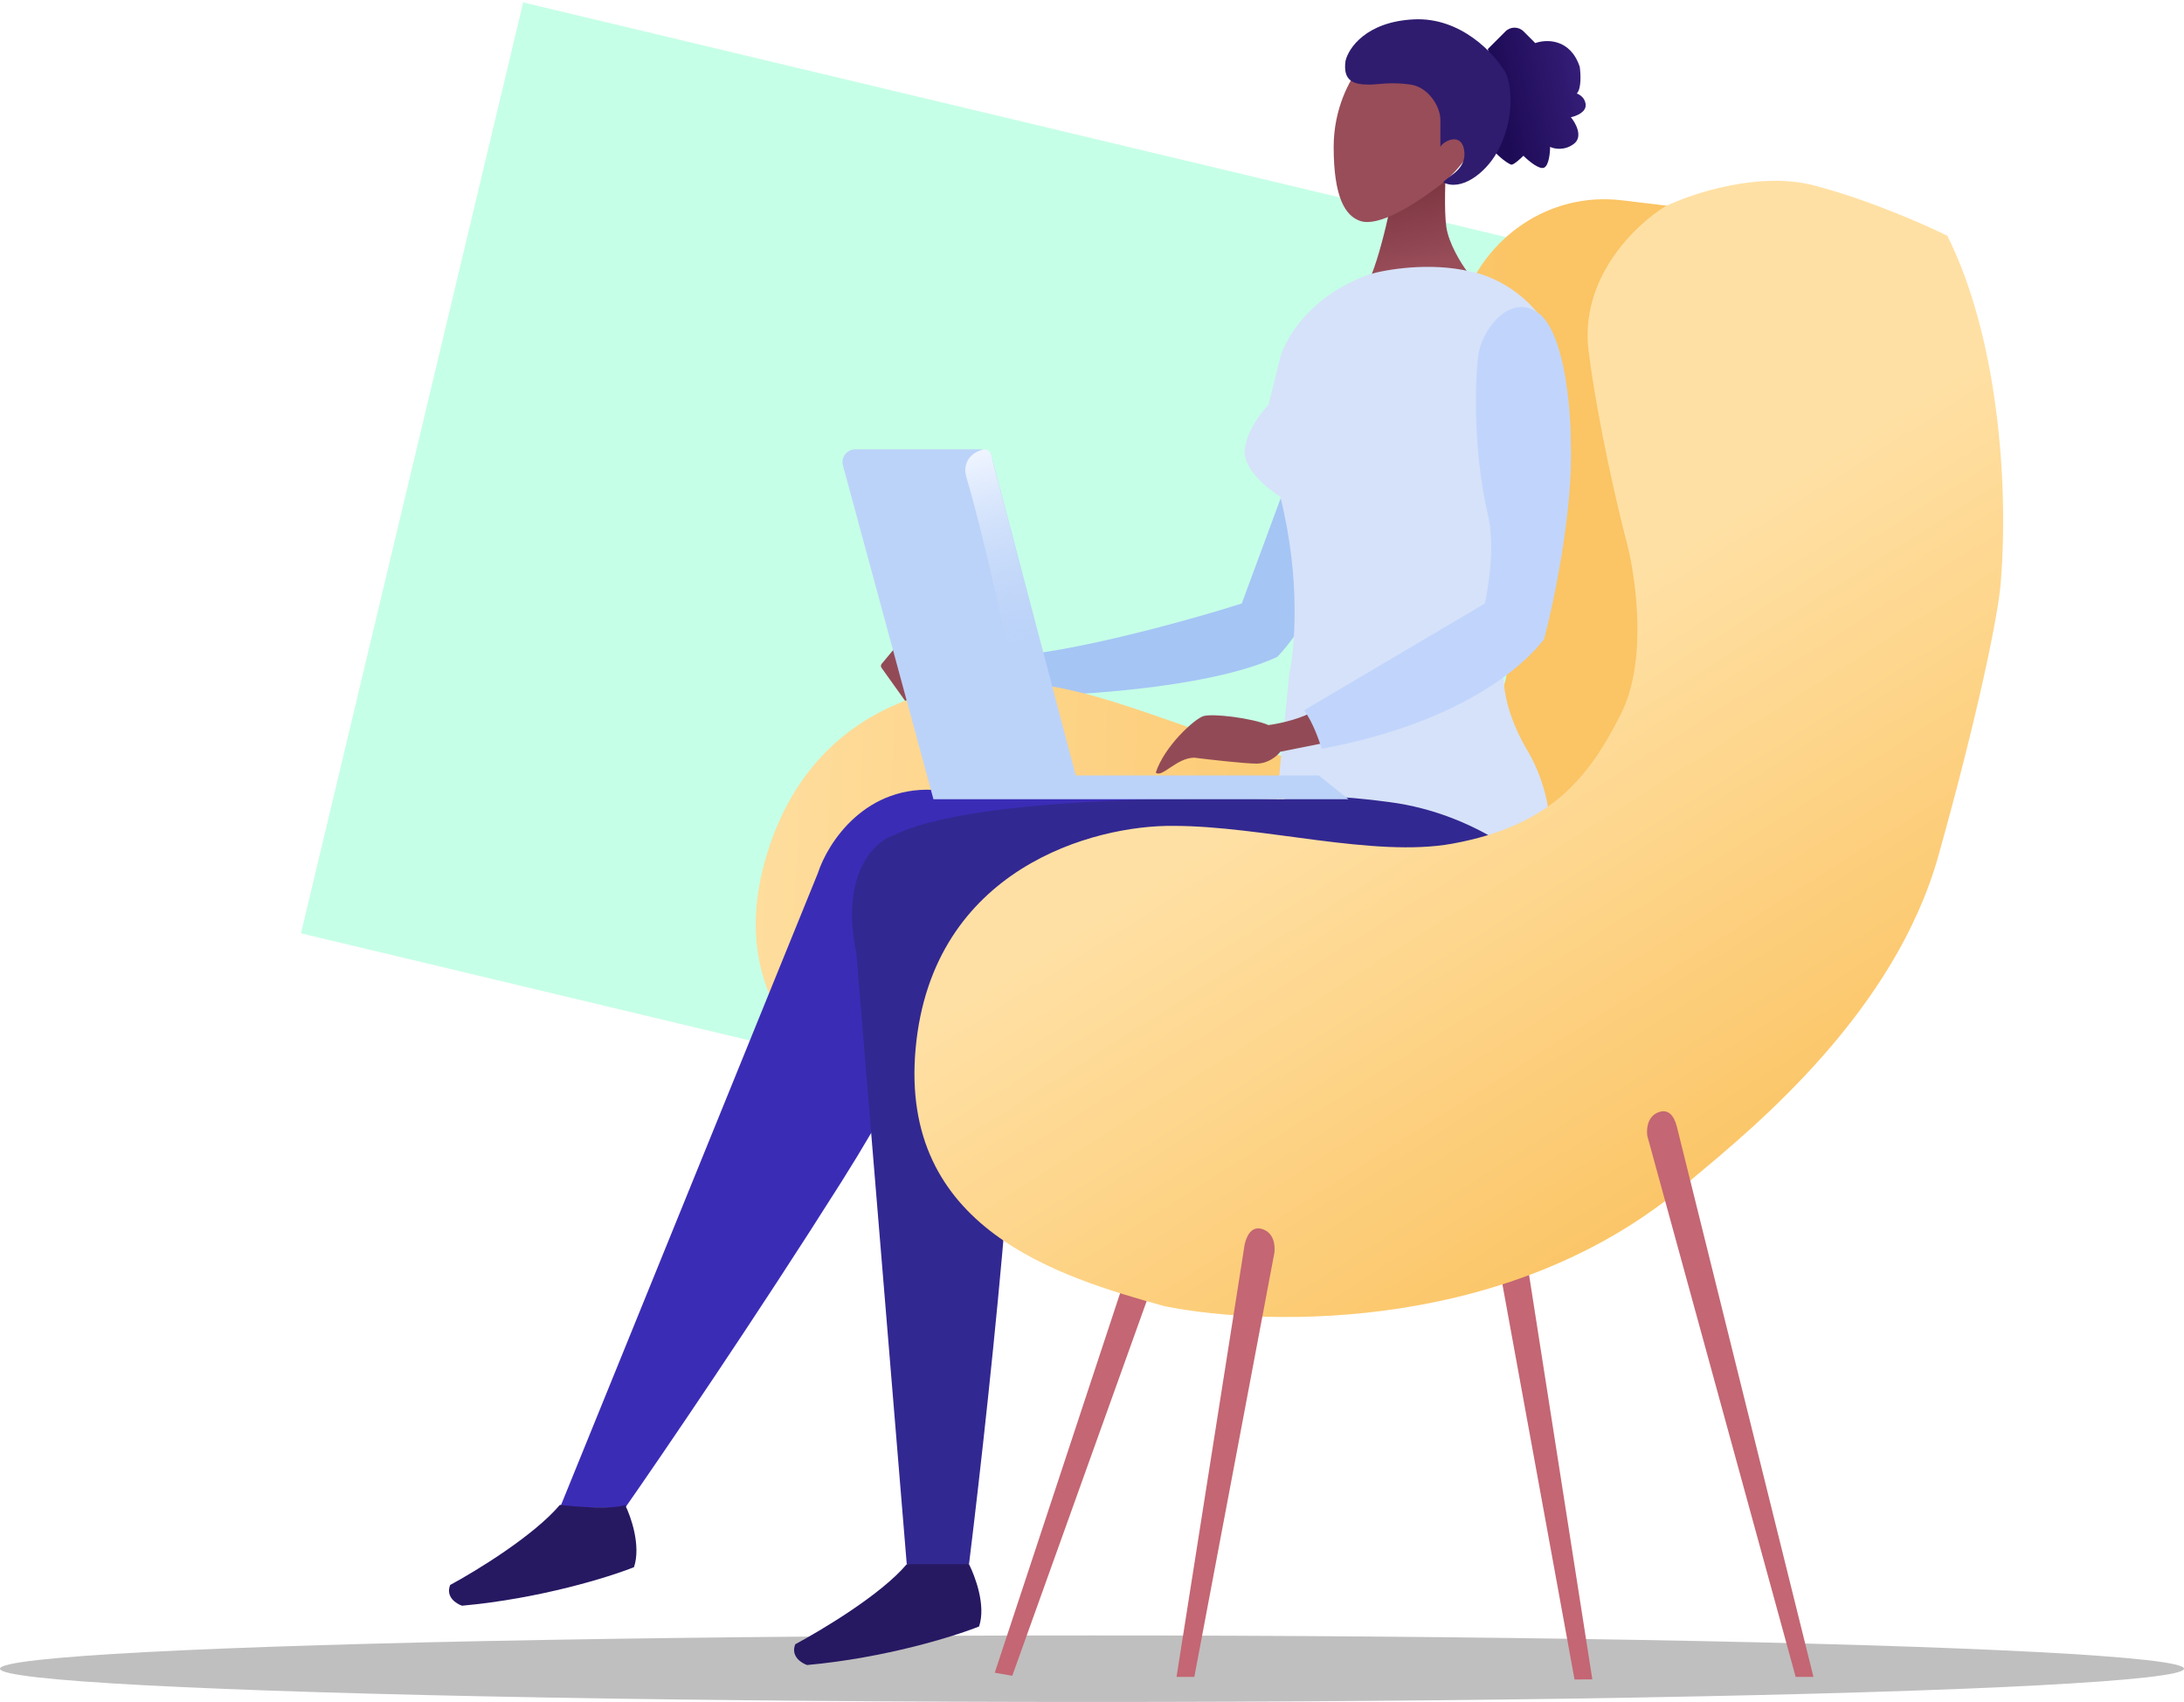 <svg width="394" height="307" viewBox="0 0 394 307" fill="none" xmlns="http://www.w3.org/2000/svg">
<ellipse cx="197" cy="301" rx="197" ry="6" fill="#BFBFBF"/>
<rect x="54.295" y="168.352" width="172.633" height="223.085" transform="rotate(-76.573 54.295 168.352)" fill="#C6FFE7"/>
<path d="M260.922 40.933C261.35 43.928 263.596 47.53 264.666 48.956C262.17 50.739 256.108 54.304 251.83 54.304C247.551 54.304 246.481 52.522 246.481 51.63C249.048 46.923 251.473 34.693 252.365 29.166H260.922C260.744 31.841 260.494 37.938 260.922 40.933Z" fill="url(#paint0_linear_534_8217)"/>
<path d="M240.598 26.492C240.598 19.537 243.532 14.309 245.192 12.306C245.336 12.133 245.513 11.975 245.694 11.841C264.703 -2.138 268.394 23.304 265.201 27.562C264.177 28.927 262.434 31.302 260.387 32.911C254.946 37.187 248.621 40.933 245.412 39.864C242.679 38.953 240.598 35.585 240.598 26.492Z" fill="#984D59"/>
<path d="M271.588 5.664L268.41 8.842L270.55 17.399C270.906 21.678 268.41 23.176 268.41 24.887C268.41 27.027 272.154 29.701 272.689 29.701C273.117 29.701 274.293 28.631 274.828 28.096C275.72 28.988 277.717 30.664 278.572 30.236C279.428 29.808 279.642 27.561 279.642 26.492C280.355 26.848 282.209 27.241 283.921 25.957C285.632 24.673 284.277 22.213 283.386 21.143C284.277 20.965 286.06 20.288 286.06 19.004C286.06 17.72 284.99 17.043 284.456 16.864C285.311 16.009 285.169 13.299 284.99 12.051C283.279 6.916 278.929 7.059 276.968 7.772L274.859 5.664C273.956 4.761 272.492 4.761 271.588 5.664Z" fill="url(#paint1_linear_534_8217)"/>
<path d="M255.039 3.494C246.481 3.922 243.272 8.664 242.737 10.982C242.202 14.726 244.342 15.26 247.016 15.26C248.707 15.26 250.76 14.726 254.504 15.26C257.499 15.688 259.852 19.004 259.852 21.678V26.492C260.387 25.422 263.596 23.818 264.131 27.027C264.747 30.72 260.922 31.841 260.387 32.91C263.596 34.515 267.875 31.306 270.015 27.562C273.17 22.039 272.867 15.795 271.619 13.121C269.658 9.734 263.596 3.066 255.039 3.494Z" fill="#2F1C6E"/>
<path d="M224.018 108.859L233.11 84.256C235.25 78.372 241.133 84.256 241.133 90.674C242.416 102.655 234.536 114.207 230.436 118.486C214.39 125.974 176.416 125.974 178.021 125.439C179.304 125.011 178.556 120.626 178.021 118.486C189.146 118.914 213.321 112.246 224.018 108.859Z" fill="#A5C5F5"/>
<path d="M159.052 119.747L161.44 116.881L164.115 127.578L159.026 120.454C158.873 120.24 158.884 119.949 159.052 119.747Z" fill="#924B56"/>
<path d="M138.365 154.056C147.92 122.828 178.163 121.18 192.091 124.259C207.8 127.527 226.312 137.278 240.659 137.64C253.969 137.976 263.49 134.232 270.015 125.974C276.54 117.717 265.067 98.162 262.527 88C260.922 81.582 259.318 68.746 263.597 55.374C267.673 42.636 279.642 34.61 292.478 36.12L292.985 36.179C312.713 38.499 338.58 41.541 350.777 50.026C355.914 69.45 350.364 98.729 347.118 111.711C345.251 118.06 338.433 136.127 326.1 157.598C313.767 179.07 284.071 198.569 270.765 205.634C234.102 226.415 190.439 216.24 172.874 208.762C155.112 199.604 128.81 185.283 138.365 154.056Z" fill="url(#paint2_linear_534_8217)"/>
<path d="M147.534 157.529L101.003 271.987H112.769C119.366 262.538 136.41 237.542 151.813 213.153C167.217 188.764 173.92 170.9 175.346 165.017C184.974 170.544 208.507 182.453 225.622 185.876C247.016 190.155 249.155 179.993 256.643 166.621C262.634 155.924 251.596 146.926 245 145.499C225.567 143.895 182.727 143.837 169.463 142.553C156.199 141.27 149.317 152.002 147.534 157.529Z" fill="#3B2CB6"/>
<path d="M81.213 285.893C80.358 288.032 82.283 289.28 83.353 289.636C97.473 288.353 109.917 284.466 114.374 282.683C115.657 278.833 113.839 273.591 112.769 271.452C110.63 272.307 104.033 271.808 101.003 271.452C96.296 277.014 85.849 283.397 81.213 285.893Z" fill="#271862"/>
<path d="M143.469 296.59C142.613 298.729 144.539 299.977 145.608 300.334C159.728 299.05 172.172 295.163 176.629 293.38C177.913 289.53 175.881 284.288 174.812 282.149C172.672 281.614 166.789 281.614 163.58 282.149C158.873 287.711 148.104 294.094 143.469 296.59Z" fill="#271862"/>
<path d="M174.812 282.149H163.58L154.487 171.97C151.492 157.422 157.875 151.646 161.44 150.577C174.277 144.158 213.499 143.624 231.505 144.158C260.173 137.312 275.006 145.406 278.572 151.646C286.274 180.742 268.767 195.682 259.318 198.178C233.217 203.74 197.097 183.024 182.299 171.97C186.15 180.1 178.912 248.81 174.812 282.149Z" fill="#322891"/>
<path d="M284.051 302.944L287.26 302.919L272.755 210.188C272.203 208.052 271.126 206.991 269.525 207.538C267.501 208.23 267.23 210.409 267.419 211.834L284.051 302.944Z" fill="#C46673"/>
<path d="M182.618 302.272L179.456 301.724L208.896 212.601C209.788 210.585 211.025 209.713 212.514 210.514C214.399 211.527 214.311 213.721 213.891 215.096L182.618 302.272Z" fill="#C46673"/>
<path d="M224.552 81.047C224.125 84.47 228.653 88.178 230.971 89.604C234.822 105.008 233.467 117.416 232.575 121.695L230.971 137.741L230.436 144.159C231.862 143.624 237.924 142.982 250.76 144.694C266.806 146.833 276.968 156.46 278.037 157.53C281.888 148.972 277.859 138.989 275.363 135.066C270.656 126.937 270.906 120.625 271.619 118.486C275.898 107.254 284.028 81.475 282.316 68.21C280.605 54.946 270.193 49.847 265.201 48.956C257.927 47.244 250.047 48.599 247.016 49.491C236.319 53.342 231.862 61.079 230.971 64.466L228.831 73.024C227.583 74.272 224.98 77.624 224.552 81.047Z" fill="#D6E2F9"/>
<path d="M176.773 81.047H154.302C152.778 81.047 151.671 82.495 152.07 83.965L168.393 144.159H243.272L237.924 139.88H194.066L179.01 82.77C178.742 81.755 177.824 81.047 176.773 81.047Z" fill="#BCD3F9"/>
<path d="M174.277 85.861C177.486 96.558 182.299 118.7 182.299 119.556L187.648 115.812L179.09 83.186C178.8 81.613 178.474 81.091 177.486 81.047C174.063 81.903 173.92 84.612 174.277 85.861Z" fill="url(#paint3_linear_534_8217)"/>
<path d="M165.185 189.086C168.18 156.567 197.454 148.794 211.716 148.972C227.762 148.972 247.872 154.749 261.992 152.181C279.642 148.972 286.595 140.415 292.478 128.648C297.185 119.235 295.153 104.402 293.548 98.162C291.944 92.1 288.307 76.661 286.595 63.397C284.884 50.133 295.153 40.398 300.501 37.189C305.315 34.871 317.402 30.878 327.244 33.445C337.085 36.013 347.389 40.577 351.312 42.538C360.297 60.508 362.431 86.717 360.939 105.115C360.404 111.711 356.386 130.477 349.707 154.321C341.887 182.24 317.269 202.689 305.573 212.405L305.315 212.619C273.652 240.431 228.831 239.362 210.112 235.618C190.857 230.269 162.189 221.605 165.185 189.086Z" fill="url(#paint4_linear_534_8217)"/>
<path d="M215.46 302.473H212.251L224.553 224.386C225.087 222.246 226.157 221.177 227.762 221.711C229.791 222.388 230.079 224.564 229.901 225.99L215.46 302.473Z" fill="#C46673"/>
<path d="M323.942 302.473H327.151L302.52 203.258C301.985 201.118 300.915 200.049 299.311 200.584C297.281 201.26 296.993 203.436 297.171 204.862L323.942 302.473Z" fill="#C46673"/>
<path d="M217.065 129.183C215.46 129.718 210.112 134.531 208.507 139.345C209.577 140.415 212.251 136.671 215.46 136.671C218.313 137.027 224.553 137.74 226.692 137.74C228.832 137.74 230.436 136.314 230.971 135.601L238.994 133.996L236.319 128.648C233.752 129.932 230.258 130.609 228.832 130.787C225.836 129.504 218.669 128.648 217.065 129.183Z" fill="#924B56"/>
<path d="M278.572 115.277C280.355 108.502 283.814 91.957 283.386 79.977C283.386 73.558 282.209 59.866 277.502 56.443C272.796 53.02 267.875 58.583 266.805 63.396C266.24 65.941 265.415 79.977 268.41 92.813C269.658 98.162 268.731 104.58 267.875 108.858L235.249 128.113C236.854 130.252 237.924 133.461 238.458 135.066C264.131 130.252 275.185 119.734 278.572 115.277Z" fill="#C1D5FC"/>
<defs>
<linearGradient id="paint0_linear_534_8217" x1="255.574" y1="29.166" x2="259.318" y2="47.351" gradientUnits="userSpaceOnUse">
<stop stop-color="#752F3A"/>
<stop offset="1" stop-color="#984D59"/>
</linearGradient>
<linearGradient id="paint1_linear_534_8217" x1="286.06" y1="14.19" x2="270.55" y2="17.399" gradientUnits="userSpaceOnUse">
<stop stop-color="#351E79"/>
<stop offset="1" stop-color="#1E0B56"/>
</linearGradient>
<linearGradient id="paint2_linear_534_8217" x1="123.466" y1="65.001" x2="276.433" y2="72.489" gradientUnits="userSpaceOnUse">
<stop stop-color="#FFE0A4"/>
<stop offset="1" stop-color="#FBC464"/>
</linearGradient>
<linearGradient id="paint3_linear_534_8217" x1="176.416" y1="82.117" x2="184.974" y2="115.277" gradientUnits="userSpaceOnUse">
<stop stop-color="#EEF4FF"/>
<stop offset="1" stop-color="#C4D9F8" stop-opacity="0"/>
</linearGradient>
<linearGradient id="paint4_linear_534_8217" x1="245.412" y1="135.601" x2="301.571" y2="224.386" gradientUnits="userSpaceOnUse">
<stop stop-color="#FFE0A4"/>
<stop offset="1" stop-color="#FBC464"/>
</linearGradient>
</defs>
</svg>
